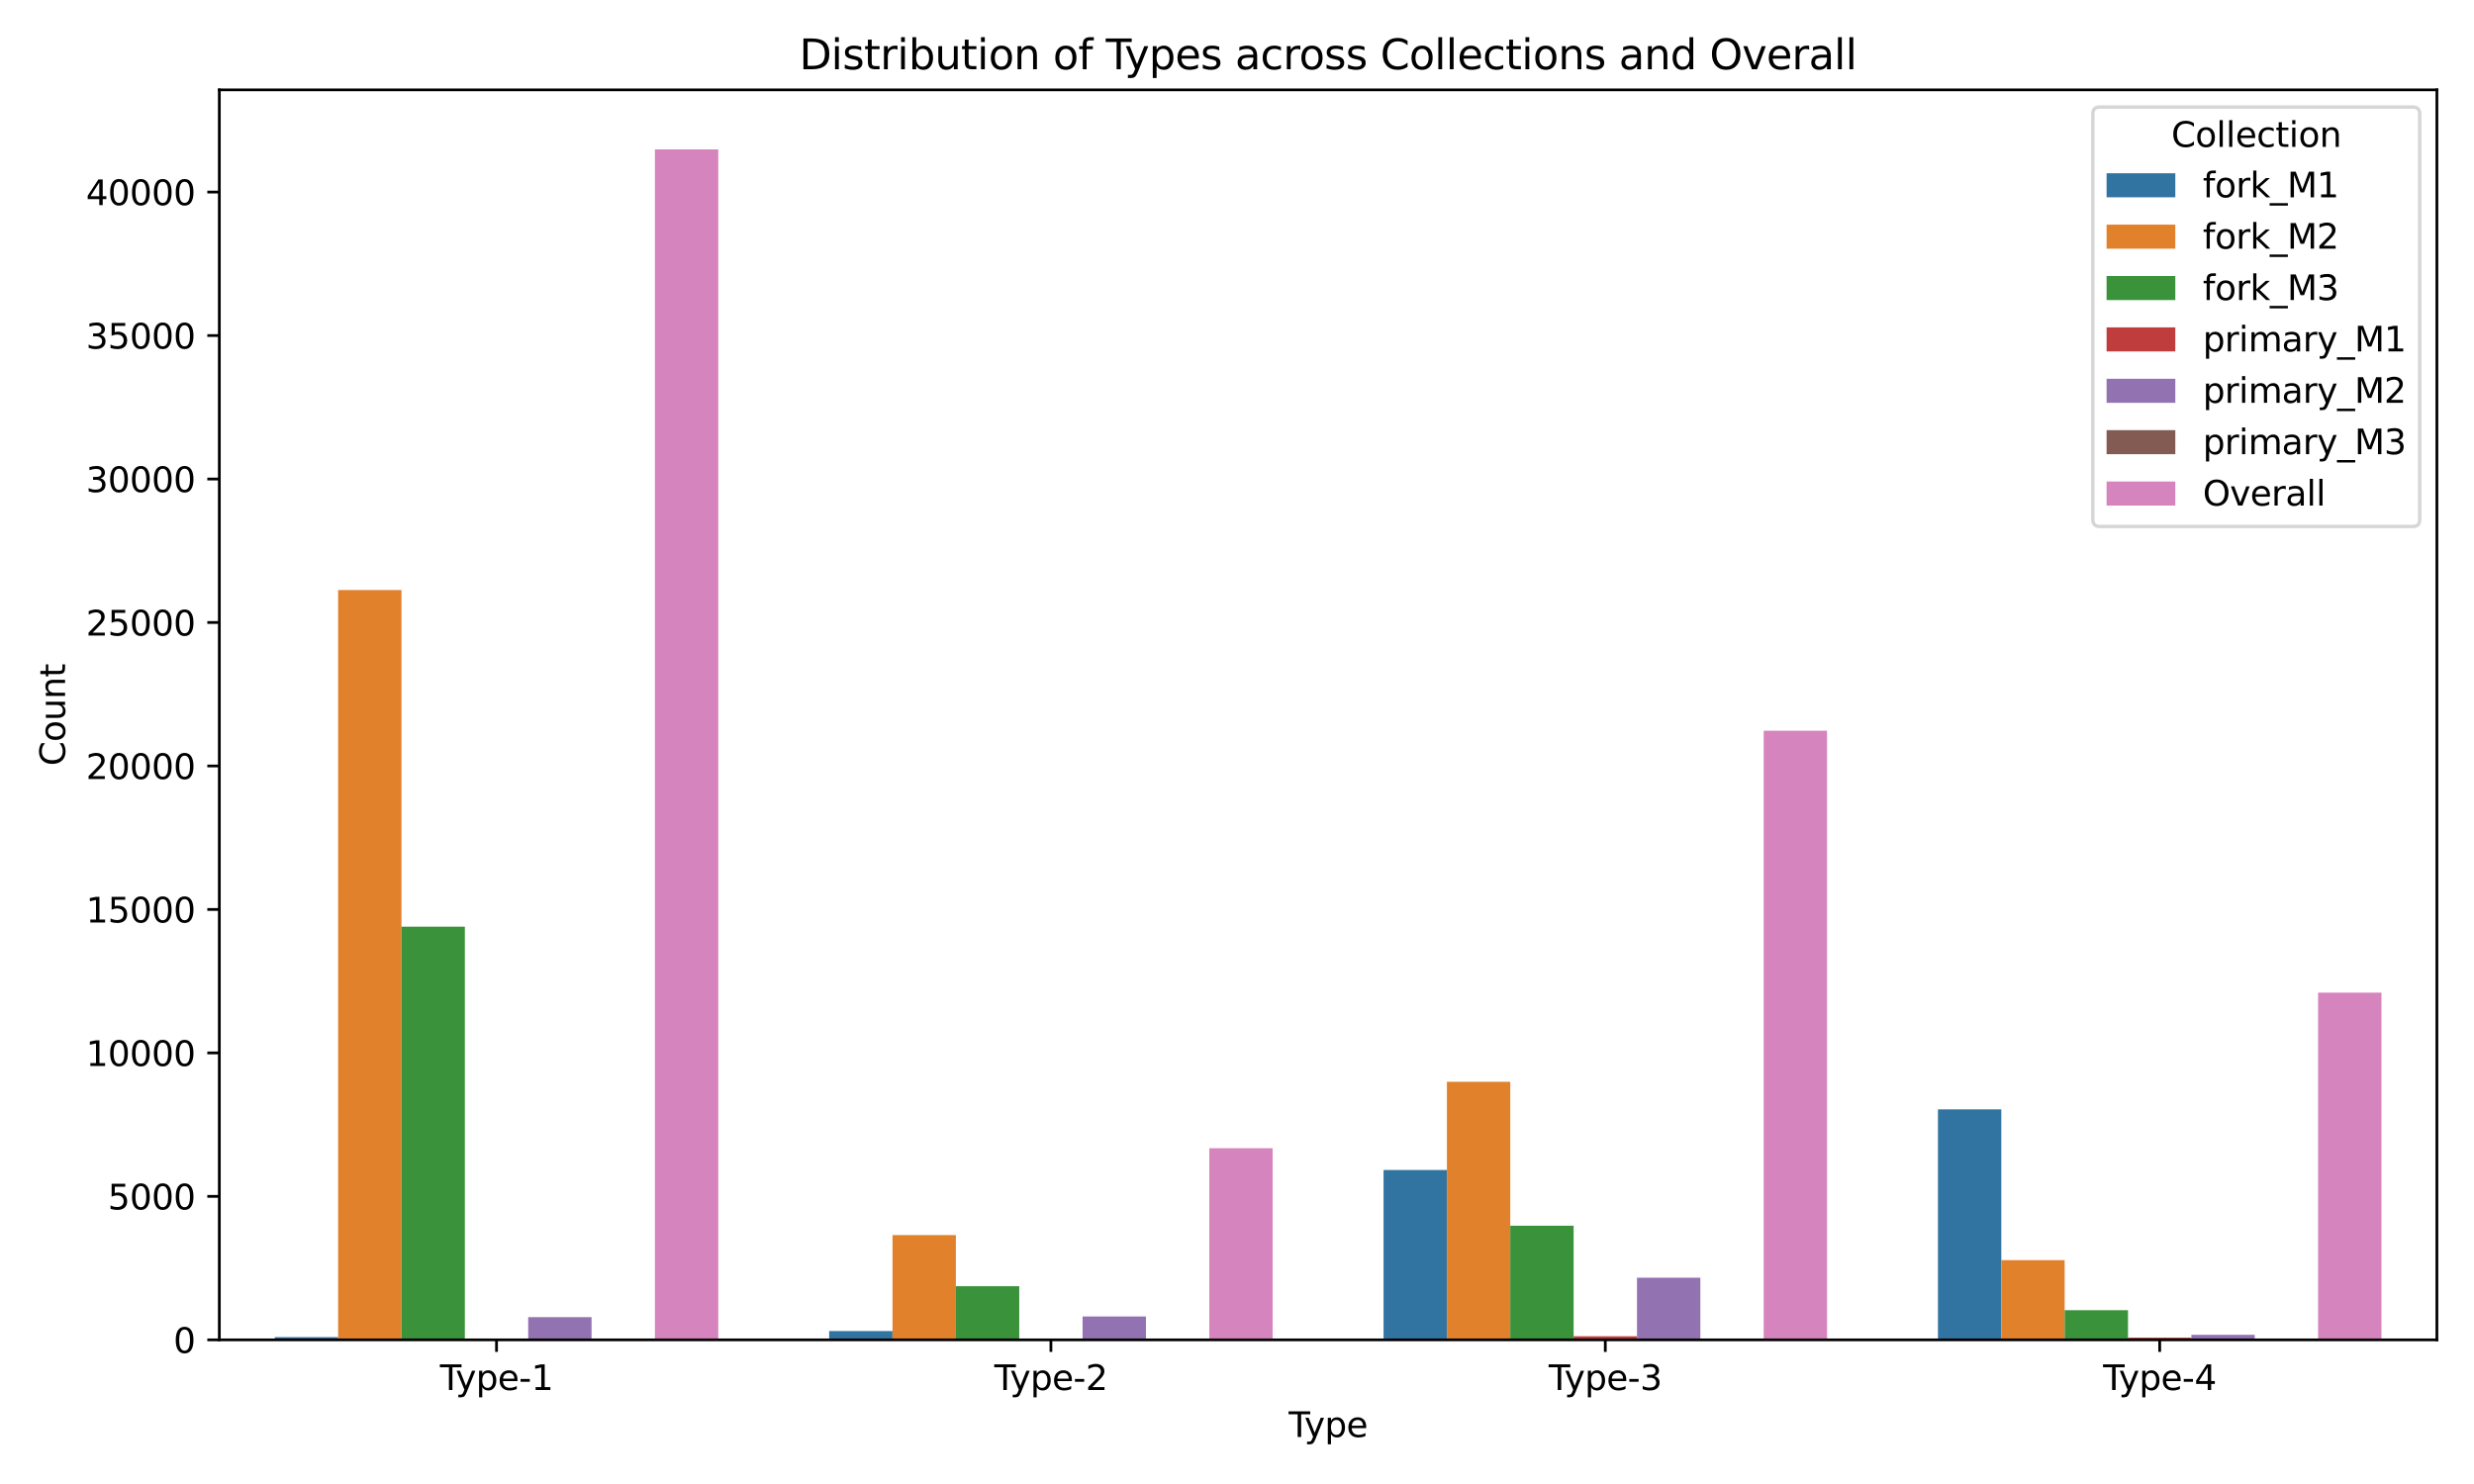 <?xml version="1.0" encoding="utf-8" standalone="no"?>
<!DOCTYPE svg PUBLIC "-//W3C//DTD SVG 1.1//EN"
  "http://www.w3.org/Graphics/SVG/1.1/DTD/svg11.dtd">
<svg xmlns:xlink="http://www.w3.org/1999/xlink" width="720pt" height="432pt" viewBox="0 0 720 432" xmlns="http://www.w3.org/2000/svg" version="1.1">
 <defs>
  <style type="text/css">*{stroke-linejoin: round; stroke-linecap: butt}</style>
 </defs>
 <g id="figure_1">
  <g id="patch_1">
   <path d="M 0 432 
L 720 432 
L 720 0 
L 0 0 
z
" style="fill: #ffffff"/>
  </g>
  <g id="axes_1">
   <g id="patch_2">
    <path d="M 63.83 390.04 
L 709.2 390.04 
L 709.2 26.16 
L 63.83 26.16 
z
" style="fill: #ffffff"/>
   </g>
   <g id="patch_3">
    <path d="M 79.964 390.04 
L 98.403 390.04 
L 98.403 389.246 
L 79.964 389.246 
z
" clip-path="url(#p29ae788086)" style="fill: #3274a1"/>
   </g>
   <g id="patch_4">
    <path d="M 241.307 390.04 
L 259.746 390.04 
L 259.746 387.467 
L 241.307 387.467 
z
" clip-path="url(#p29ae788086)" style="fill: #3274a1"/>
   </g>
   <g id="patch_5">
    <path d="M 402.649 390.04 
L 421.088 390.04 
L 421.088 340.581 
L 402.649 340.581 
z
" clip-path="url(#p29ae788086)" style="fill: #3274a1"/>
   </g>
   <g id="patch_6">
    <path d="M 563.992 390.04 
L 582.431 390.04 
L 582.431 322.94 
L 563.992 322.94 
z
" clip-path="url(#p29ae788086)" style="fill: #3274a1"/>
   </g>
   <g id="patch_7">
    <path d="M 98.403 390.04 
L 116.843 390.04 
L 116.843 171.757 
L 98.403 171.757 
z
" clip-path="url(#p29ae788086)" style="fill: #e1812c"/>
   </g>
   <g id="patch_8">
    <path d="M 259.746 390.04 
L 278.185 390.04 
L 278.185 359.535 
L 259.746 359.535 
z
" clip-path="url(#p29ae788086)" style="fill: #e1812c"/>
   </g>
   <g id="patch_9">
    <path d="M 421.088 390.04 
L 439.528 390.04 
L 439.528 314.912 
L 421.088 314.912 
z
" clip-path="url(#p29ae788086)" style="fill: #e1812c"/>
   </g>
   <g id="patch_10">
    <path d="M 582.431 390.04 
L 600.87 390.04 
L 600.87 366.844 
L 582.431 366.844 
z
" clip-path="url(#p29ae788086)" style="fill: #e1812c"/>
   </g>
   <g id="patch_11">
    <path d="M 116.843 390.04 
L 135.282 390.04 
L 135.282 269.756 
L 116.843 269.756 
z
" clip-path="url(#p29ae788086)" style="fill: #3a923a"/>
   </g>
   <g id="patch_12">
    <path d="M 278.185 390.04 
L 296.624 390.04 
L 296.624 374.428 
L 278.185 374.428 
z
" clip-path="url(#p29ae788086)" style="fill: #3a923a"/>
   </g>
   <g id="patch_13">
    <path d="M 439.528 390.04 
L 457.967 390.04 
L 457.967 356.82 
L 439.528 356.82 
z
" clip-path="url(#p29ae788086)" style="fill: #3a923a"/>
   </g>
   <g id="patch_14">
    <path d="M 600.87 390.04 
L 619.309 390.04 
L 619.309 381.403 
L 600.87 381.403 
z
" clip-path="url(#p29ae788086)" style="fill: #3a923a"/>
   </g>
   <g id="patch_15">
    <path d="M 135.282 390.04 
L 153.721 390.04 
L 153.721 389.714 
L 135.282 389.714 
z
" clip-path="url(#p29ae788086)" style="fill: #c03d3e"/>
   </g>
   <g id="patch_16">
    <path d="M 296.624 390.04 
L 315.063 390.04 
L 315.063 389.923 
L 296.624 389.923 
z
" clip-path="url(#p29ae788086)" style="fill: #c03d3e"/>
   </g>
   <g id="patch_17">
    <path d="M 457.967 390.04 
L 476.406 390.04 
L 476.406 388.988 
L 457.967 388.988 
z
" clip-path="url(#p29ae788086)" style="fill: #c03d3e"/>
   </g>
   <g id="patch_18">
    <path d="M 619.309 390.04 
L 637.748 390.04 
L 637.748 389.388 
L 619.309 389.388 
z
" clip-path="url(#p29ae788086)" style="fill: #c03d3e"/>
   </g>
   <g id="patch_19">
    <path d="M 153.721 390.04 
L 172.16 390.04 
L 172.16 383.416 
L 153.721 383.416 
z
" clip-path="url(#p29ae788086)" style="fill: #9372b2"/>
   </g>
   <g id="patch_20">
    <path d="M 315.063 390.04 
L 333.502 390.04 
L 333.502 383.241 
L 315.063 383.241 
z
" clip-path="url(#p29ae788086)" style="fill: #9372b2"/>
   </g>
   <g id="patch_21">
    <path d="M 476.406 390.04 
L 494.845 390.04 
L 494.845 371.939 
L 476.406 371.939 
z
" clip-path="url(#p29ae788086)" style="fill: #9372b2"/>
   </g>
   <g id="patch_22">
    <path d="M 637.748 390.04 
L 656.187 390.04 
L 656.187 388.578 
L 637.748 388.578 
z
" clip-path="url(#p29ae788086)" style="fill: #9372b2"/>
   </g>
   <g id="patch_23">
    <path d="M 172.16 390.04 
L 190.599 390.04 
L 190.599 389.798 
L 172.16 389.798 
z
" clip-path="url(#p29ae788086)" style="fill: #845b53"/>
   </g>
   <g id="patch_24">
    <path d="M 333.502 390.04 
L 351.942 390.04 
L 351.942 389.865 
L 333.502 389.865 
z
" clip-path="url(#p29ae788086)" style="fill: #845b53"/>
   </g>
   <g id="patch_25">
    <path d="M 494.845 390.04 
L 513.284 390.04 
L 513.284 389.681 
L 494.845 389.681 
z
" clip-path="url(#p29ae788086)" style="fill: #845b53"/>
   </g>
   <g id="patch_26">
    <path d="M 656.187 390.04 
L 674.627 390.04 
L 674.627 389.998 
L 656.187 389.998 
z
" clip-path="url(#p29ae788086)" style="fill: #845b53"/>
   </g>
   <g id="patch_27">
    <path d="M 190.599 390.04 
L 209.038 390.04 
L 209.038 43.488 
L 190.599 43.488 
z
" clip-path="url(#p29ae788086)" style="fill: #d684bd"/>
   </g>
   <g id="patch_28">
    <path d="M 351.942 390.04 
L 370.381 390.04 
L 370.381 334.258 
L 351.942 334.258 
z
" clip-path="url(#p29ae788086)" style="fill: #d684bd"/>
   </g>
   <g id="patch_29">
    <path d="M 513.284 390.04 
L 531.723 390.04 
L 531.723 212.721 
L 513.284 212.721 
z
" clip-path="url(#p29ae788086)" style="fill: #d684bd"/>
   </g>
   <g id="patch_30">
    <path d="M 674.627 390.04 
L 693.066 390.04 
L 693.066 288.951 
L 674.627 288.951 
z
" clip-path="url(#p29ae788086)" style="fill: #d684bd"/>
   </g>
   <g id="patch_31">
    <path d="M 144.501 390.04 
L 144.501 390.04 
L 144.501 390.04 
L 144.501 390.04 
z
" clip-path="url(#p29ae788086)" style="fill: #3274a1"/>
   </g>
   <g id="patch_32">
    <path d="M 144.501 390.04 
L 144.501 390.04 
L 144.501 390.04 
L 144.501 390.04 
z
" clip-path="url(#p29ae788086)" style="fill: #e1812c"/>
   </g>
   <g id="patch_33">
    <path d="M 144.501 390.04 
L 144.501 390.04 
L 144.501 390.04 
L 144.501 390.04 
z
" clip-path="url(#p29ae788086)" style="fill: #3a923a"/>
   </g>
   <g id="patch_34">
    <path d="M 144.501 390.04 
L 144.501 390.04 
L 144.501 390.04 
L 144.501 390.04 
z
" clip-path="url(#p29ae788086)" style="fill: #c03d3e"/>
   </g>
   <g id="patch_35">
    <path d="M 144.501 390.04 
L 144.501 390.04 
L 144.501 390.04 
L 144.501 390.04 
z
" clip-path="url(#p29ae788086)" style="fill: #9372b2"/>
   </g>
   <g id="patch_36">
    <path d="M 144.501 390.04 
L 144.501 390.04 
L 144.501 390.04 
L 144.501 390.04 
z
" clip-path="url(#p29ae788086)" style="fill: #845b53"/>
   </g>
   <g id="patch_37">
    <path d="M 144.501 390.04 
L 144.501 390.04 
L 144.501 390.04 
L 144.501 390.04 
z
" clip-path="url(#p29ae788086)" style="fill: #d684bd"/>
   </g>
   <g id="matplotlib.axis_1">
    <g id="xtick_1">
     <g id="line2d_1">
      <defs>
       <path id="mc66e08fcf9" d="M 0 0 
L 0 3.5 
" style="stroke: #000000; stroke-width: 0.8"/>
      </defs>
      <g>
       <use xlink:href="#mc66e08fcf9" x="144.501" y="390.04" style="stroke: #000000; stroke-width: 0.8"/>
      </g>
     </g>
     <g id="text_1">
      <!-- Type-1 -->
      <g transform="translate(128.033 404.638) scale(0.1 -0.1)">
       <defs>
        <path id="DejaVuSans-54" d="M -19 4666 
L 3928 4666 
L 3928 4134 
L 2272 4134 
L 2272 0 
L 1638 0 
L 1638 4134 
L -19 4134 
L -19 4666 
z
" transform="scale(0.016)"/>
        <path id="DejaVuSans-79" d="M 2059 -325 
Q 1816 -950 1584 -1140 
Q 1353 -1331 966 -1331 
L 506 -1331 
L 506 -850 
L 844 -850 
Q 1081 -850 1212 -737 
Q 1344 -625 1503 -206 
L 1606 56 
L 191 3500 
L 800 3500 
L 1894 763 
L 2988 3500 
L 3597 3500 
L 2059 -325 
z
" transform="scale(0.016)"/>
        <path id="DejaVuSans-70" d="M 1159 525 
L 1159 -1331 
L 581 -1331 
L 581 3500 
L 1159 3500 
L 1159 2969 
Q 1341 3281 1617 3432 
Q 1894 3584 2278 3584 
Q 2916 3584 3314 3078 
Q 3713 2572 3713 1747 
Q 3713 922 3314 415 
Q 2916 -91 2278 -91 
Q 1894 -91 1617 61 
Q 1341 213 1159 525 
z
M 3116 1747 
Q 3116 2381 2855 2742 
Q 2594 3103 2138 3103 
Q 1681 3103 1420 2742 
Q 1159 2381 1159 1747 
Q 1159 1113 1420 752 
Q 1681 391 2138 391 
Q 2594 391 2855 752 
Q 3116 1113 3116 1747 
z
" transform="scale(0.016)"/>
        <path id="DejaVuSans-65" d="M 3597 1894 
L 3597 1613 
L 953 1613 
Q 991 1019 1311 708 
Q 1631 397 2203 397 
Q 2534 397 2845 478 
Q 3156 559 3463 722 
L 3463 178 
Q 3153 47 2828 -22 
Q 2503 -91 2169 -91 
Q 1331 -91 842 396 
Q 353 884 353 1716 
Q 353 2575 817 3079 
Q 1281 3584 2069 3584 
Q 2775 3584 3186 3129 
Q 3597 2675 3597 1894 
z
M 3022 2063 
Q 3016 2534 2758 2815 
Q 2500 3097 2075 3097 
Q 1594 3097 1305 2825 
Q 1016 2553 972 2059 
L 3022 2063 
z
" transform="scale(0.016)"/>
        <path id="DejaVuSans-2d" d="M 313 2009 
L 1997 2009 
L 1997 1497 
L 313 1497 
L 313 2009 
z
" transform="scale(0.016)"/>
        <path id="DejaVuSans-31" d="M 794 531 
L 1825 531 
L 1825 4091 
L 703 3866 
L 703 4441 
L 1819 4666 
L 2450 4666 
L 2450 531 
L 3481 531 
L 3481 0 
L 794 0 
L 794 531 
z
" transform="scale(0.016)"/>
       </defs>
       <use xlink:href="#DejaVuSans-54"/>
       <use xlink:href="#DejaVuSans-79" transform="translate(45.459 0)"/>
       <use xlink:href="#DejaVuSans-70" transform="translate(104.639 0)"/>
       <use xlink:href="#DejaVuSans-65" transform="translate(168.115 0)"/>
       <use xlink:href="#DejaVuSans-2d" transform="translate(229.639 0)"/>
       <use xlink:href="#DejaVuSans-31" transform="translate(265.723 0)"/>
      </g>
     </g>
    </g>
    <g id="xtick_2">
     <g id="line2d_2">
      <g>
       <use xlink:href="#mc66e08fcf9" x="305.844" y="390.04" style="stroke: #000000; stroke-width: 0.8"/>
      </g>
     </g>
     <g id="text_2">
      <!-- Type-2 -->
      <g transform="translate(289.376 404.638) scale(0.1 -0.1)">
       <defs>
        <path id="DejaVuSans-32" d="M 1228 531 
L 3431 531 
L 3431 0 
L 469 0 
L 469 531 
Q 828 903 1448 1529 
Q 2069 2156 2228 2338 
Q 2531 2678 2651 2914 
Q 2772 3150 2772 3378 
Q 2772 3750 2511 3984 
Q 2250 4219 1831 4219 
Q 1534 4219 1204 4116 
Q 875 4013 500 3803 
L 500 4441 
Q 881 4594 1212 4672 
Q 1544 4750 1819 4750 
Q 2544 4750 2975 4387 
Q 3406 4025 3406 3419 
Q 3406 3131 3298 2873 
Q 3191 2616 2906 2266 
Q 2828 2175 2409 1742 
Q 1991 1309 1228 531 
z
" transform="scale(0.016)"/>
       </defs>
       <use xlink:href="#DejaVuSans-54"/>
       <use xlink:href="#DejaVuSans-79" transform="translate(45.459 0)"/>
       <use xlink:href="#DejaVuSans-70" transform="translate(104.639 0)"/>
       <use xlink:href="#DejaVuSans-65" transform="translate(168.115 0)"/>
       <use xlink:href="#DejaVuSans-2d" transform="translate(229.639 0)"/>
       <use xlink:href="#DejaVuSans-32" transform="translate(265.723 0)"/>
      </g>
     </g>
    </g>
    <g id="xtick_3">
     <g id="line2d_3">
      <g>
       <use xlink:href="#mc66e08fcf9" x="467.186" y="390.04" style="stroke: #000000; stroke-width: 0.8"/>
      </g>
     </g>
     <g id="text_3">
      <!-- Type-3 -->
      <g transform="translate(450.718 404.638) scale(0.1 -0.1)">
       <defs>
        <path id="DejaVuSans-33" d="M 2597 2516 
Q 3050 2419 3304 2112 
Q 3559 1806 3559 1356 
Q 3559 666 3084 287 
Q 2609 -91 1734 -91 
Q 1441 -91 1130 -33 
Q 819 25 488 141 
L 488 750 
Q 750 597 1062 519 
Q 1375 441 1716 441 
Q 2309 441 2620 675 
Q 2931 909 2931 1356 
Q 2931 1769 2642 2001 
Q 2353 2234 1838 2234 
L 1294 2234 
L 1294 2753 
L 1863 2753 
Q 2328 2753 2575 2939 
Q 2822 3125 2822 3475 
Q 2822 3834 2567 4026 
Q 2313 4219 1838 4219 
Q 1578 4219 1281 4162 
Q 984 4106 628 3988 
L 628 4550 
Q 988 4650 1302 4700 
Q 1616 4750 1894 4750 
Q 2613 4750 3031 4423 
Q 3450 4097 3450 3541 
Q 3450 3153 3228 2886 
Q 3006 2619 2597 2516 
z
" transform="scale(0.016)"/>
       </defs>
       <use xlink:href="#DejaVuSans-54"/>
       <use xlink:href="#DejaVuSans-79" transform="translate(45.459 0)"/>
       <use xlink:href="#DejaVuSans-70" transform="translate(104.639 0)"/>
       <use xlink:href="#DejaVuSans-65" transform="translate(168.115 0)"/>
       <use xlink:href="#DejaVuSans-2d" transform="translate(229.639 0)"/>
       <use xlink:href="#DejaVuSans-33" transform="translate(265.723 0)"/>
      </g>
     </g>
    </g>
    <g id="xtick_4">
     <g id="line2d_4">
      <g>
       <use xlink:href="#mc66e08fcf9" x="628.529" y="390.04" style="stroke: #000000; stroke-width: 0.8"/>
      </g>
     </g>
     <g id="text_4">
      <!-- Type-4 -->
      <g transform="translate(612.061 404.638) scale(0.1 -0.1)">
       <defs>
        <path id="DejaVuSans-34" d="M 2419 4116 
L 825 1625 
L 2419 1625 
L 2419 4116 
z
M 2253 4666 
L 3047 4666 
L 3047 1625 
L 3713 1625 
L 3713 1100 
L 3047 1100 
L 3047 0 
L 2419 0 
L 2419 1100 
L 313 1100 
L 313 1709 
L 2253 4666 
z
" transform="scale(0.016)"/>
       </defs>
       <use xlink:href="#DejaVuSans-54"/>
       <use xlink:href="#DejaVuSans-79" transform="translate(45.459 0)"/>
       <use xlink:href="#DejaVuSans-70" transform="translate(104.639 0)"/>
       <use xlink:href="#DejaVuSans-65" transform="translate(168.115 0)"/>
       <use xlink:href="#DejaVuSans-2d" transform="translate(229.639 0)"/>
       <use xlink:href="#DejaVuSans-34" transform="translate(265.723 0)"/>
      </g>
     </g>
    </g>
    <g id="text_5">
     <!-- Type -->
     <g transform="translate(375.032 418.317) scale(0.1 -0.1)">
      <use xlink:href="#DejaVuSans-54"/>
      <use xlink:href="#DejaVuSans-79" transform="translate(45.459 0)"/>
      <use xlink:href="#DejaVuSans-70" transform="translate(104.639 0)"/>
      <use xlink:href="#DejaVuSans-65" transform="translate(168.115 0)"/>
     </g>
    </g>
   </g>
   <g id="matplotlib.axis_2">
    <g id="ytick_1">
     <g id="line2d_5">
      <defs>
       <path id="m8f76d33300" d="M 0 0 
L -3.5 0 
" style="stroke: #000000; stroke-width: 0.8"/>
      </defs>
      <g>
       <use xlink:href="#m8f76d33300" x="63.83" y="390.04" style="stroke: #000000; stroke-width: 0.8"/>
      </g>
     </g>
     <g id="text_6">
      <!-- 0 -->
      <g transform="translate(50.468 393.839) scale(0.1 -0.1)">
       <defs>
        <path id="DejaVuSans-30" d="M 2034 4250 
Q 1547 4250 1301 3770 
Q 1056 3291 1056 2328 
Q 1056 1369 1301 889 
Q 1547 409 2034 409 
Q 2525 409 2770 889 
Q 3016 1369 3016 2328 
Q 3016 3291 2770 3770 
Q 2525 4250 2034 4250 
z
M 2034 4750 
Q 2819 4750 3233 4129 
Q 3647 3509 3647 2328 
Q 3647 1150 3233 529 
Q 2819 -91 2034 -91 
Q 1250 -91 836 529 
Q 422 1150 422 2328 
Q 422 3509 836 4129 
Q 1250 4750 2034 4750 
z
" transform="scale(0.016)"/>
       </defs>
       <use xlink:href="#DejaVuSans-30"/>
      </g>
     </g>
    </g>
    <g id="ytick_2">
     <g id="line2d_6">
      <g>
       <use xlink:href="#m8f76d33300" x="63.83" y="348.275" style="stroke: #000000; stroke-width: 0.8"/>
      </g>
     </g>
     <g id="text_7">
      <!-- 5000 -->
      <g transform="translate(31.38 352.074) scale(0.1 -0.1)">
       <defs>
        <path id="DejaVuSans-35" d="M 691 4666 
L 3169 4666 
L 3169 4134 
L 1269 4134 
L 1269 2991 
Q 1406 3038 1543 3061 
Q 1681 3084 1819 3084 
Q 2600 3084 3056 2656 
Q 3513 2228 3513 1497 
Q 3513 744 3044 326 
Q 2575 -91 1722 -91 
Q 1428 -91 1123 -41 
Q 819 9 494 109 
L 494 744 
Q 775 591 1075 516 
Q 1375 441 1709 441 
Q 2250 441 2565 725 
Q 2881 1009 2881 1497 
Q 2881 1984 2565 2268 
Q 2250 2553 1709 2553 
Q 1456 2553 1204 2497 
Q 953 2441 691 2322 
L 691 4666 
z
" transform="scale(0.016)"/>
       </defs>
       <use xlink:href="#DejaVuSans-35"/>
       <use xlink:href="#DejaVuSans-30" transform="translate(63.623 0)"/>
       <use xlink:href="#DejaVuSans-30" transform="translate(127.246 0)"/>
       <use xlink:href="#DejaVuSans-30" transform="translate(190.869 0)"/>
      </g>
     </g>
    </g>
    <g id="ytick_3">
     <g id="line2d_7">
      <g>
       <use xlink:href="#m8f76d33300" x="63.83" y="306.509" style="stroke: #000000; stroke-width: 0.8"/>
      </g>
     </g>
     <g id="text_8">
      <!-- 10000 -->
      <g transform="translate(25.017 310.308) scale(0.1 -0.1)">
       <use xlink:href="#DejaVuSans-31"/>
       <use xlink:href="#DejaVuSans-30" transform="translate(63.623 0)"/>
       <use xlink:href="#DejaVuSans-30" transform="translate(127.246 0)"/>
       <use xlink:href="#DejaVuSans-30" transform="translate(190.869 0)"/>
       <use xlink:href="#DejaVuSans-30" transform="translate(254.492 0)"/>
      </g>
     </g>
    </g>
    <g id="ytick_4">
     <g id="line2d_8">
      <g>
       <use xlink:href="#m8f76d33300" x="63.83" y="264.744" style="stroke: #000000; stroke-width: 0.8"/>
      </g>
     </g>
     <g id="text_9">
      <!-- 15000 -->
      <g transform="translate(25.017 268.543) scale(0.1 -0.1)">
       <use xlink:href="#DejaVuSans-31"/>
       <use xlink:href="#DejaVuSans-35" transform="translate(63.623 0)"/>
       <use xlink:href="#DejaVuSans-30" transform="translate(127.246 0)"/>
       <use xlink:href="#DejaVuSans-30" transform="translate(190.869 0)"/>
       <use xlink:href="#DejaVuSans-30" transform="translate(254.492 0)"/>
      </g>
     </g>
    </g>
    <g id="ytick_5">
     <g id="line2d_9">
      <g>
       <use xlink:href="#m8f76d33300" x="63.83" y="222.978" style="stroke: #000000; stroke-width: 0.8"/>
      </g>
     </g>
     <g id="text_10">
      <!-- 20000 -->
      <g transform="translate(25.017 226.778) scale(0.1 -0.1)">
       <use xlink:href="#DejaVuSans-32"/>
       <use xlink:href="#DejaVuSans-30" transform="translate(63.623 0)"/>
       <use xlink:href="#DejaVuSans-30" transform="translate(127.246 0)"/>
       <use xlink:href="#DejaVuSans-30" transform="translate(190.869 0)"/>
       <use xlink:href="#DejaVuSans-30" transform="translate(254.492 0)"/>
      </g>
     </g>
    </g>
    <g id="ytick_6">
     <g id="line2d_10">
      <g>
       <use xlink:href="#m8f76d33300" x="63.83" y="181.213" style="stroke: #000000; stroke-width: 0.8"/>
      </g>
     </g>
     <g id="text_11">
      <!-- 25000 -->
      <g transform="translate(25.017 185.012) scale(0.1 -0.1)">
       <use xlink:href="#DejaVuSans-32"/>
       <use xlink:href="#DejaVuSans-35" transform="translate(63.623 0)"/>
       <use xlink:href="#DejaVuSans-30" transform="translate(127.246 0)"/>
       <use xlink:href="#DejaVuSans-30" transform="translate(190.869 0)"/>
       <use xlink:href="#DejaVuSans-30" transform="translate(254.492 0)"/>
      </g>
     </g>
    </g>
    <g id="ytick_7">
     <g id="line2d_11">
      <g>
       <use xlink:href="#m8f76d33300" x="63.83" y="139.448" style="stroke: #000000; stroke-width: 0.8"/>
      </g>
     </g>
     <g id="text_12">
      <!-- 30000 -->
      <g transform="translate(25.017 143.247) scale(0.1 -0.1)">
       <use xlink:href="#DejaVuSans-33"/>
       <use xlink:href="#DejaVuSans-30" transform="translate(63.623 0)"/>
       <use xlink:href="#DejaVuSans-30" transform="translate(127.246 0)"/>
       <use xlink:href="#DejaVuSans-30" transform="translate(190.869 0)"/>
       <use xlink:href="#DejaVuSans-30" transform="translate(254.492 0)"/>
      </g>
     </g>
    </g>
    <g id="ytick_8">
     <g id="line2d_12">
      <g>
       <use xlink:href="#m8f76d33300" x="63.83" y="97.682" style="stroke: #000000; stroke-width: 0.8"/>
      </g>
     </g>
     <g id="text_13">
      <!-- 35000 -->
      <g transform="translate(25.017 101.482) scale(0.1 -0.1)">
       <use xlink:href="#DejaVuSans-33"/>
       <use xlink:href="#DejaVuSans-35" transform="translate(63.623 0)"/>
       <use xlink:href="#DejaVuSans-30" transform="translate(127.246 0)"/>
       <use xlink:href="#DejaVuSans-30" transform="translate(190.869 0)"/>
       <use xlink:href="#DejaVuSans-30" transform="translate(254.492 0)"/>
      </g>
     </g>
    </g>
    <g id="ytick_9">
     <g id="line2d_13">
      <g>
       <use xlink:href="#m8f76d33300" x="63.83" y="55.917" style="stroke: #000000; stroke-width: 0.8"/>
      </g>
     </g>
     <g id="text_14">
      <!-- 40000 -->
      <g transform="translate(25.017 59.716) scale(0.1 -0.1)">
       <use xlink:href="#DejaVuSans-34"/>
       <use xlink:href="#DejaVuSans-30" transform="translate(63.623 0)"/>
       <use xlink:href="#DejaVuSans-30" transform="translate(127.246 0)"/>
       <use xlink:href="#DejaVuSans-30" transform="translate(190.869 0)"/>
       <use xlink:href="#DejaVuSans-30" transform="translate(254.492 0)"/>
      </g>
     </g>
    </g>
    <g id="text_15">
     <!-- Count -->
     <g transform="translate(18.938 222.948) rotate(-90) scale(0.1 -0.1)">
      <defs>
       <path id="DejaVuSans-43" d="M 4122 4306 
L 4122 3641 
Q 3803 3938 3442 4084 
Q 3081 4231 2675 4231 
Q 1875 4231 1450 3742 
Q 1025 3253 1025 2328 
Q 1025 1406 1450 917 
Q 1875 428 2675 428 
Q 3081 428 3442 575 
Q 3803 722 4122 1019 
L 4122 359 
Q 3791 134 3420 21 
Q 3050 -91 2638 -91 
Q 1578 -91 968 557 
Q 359 1206 359 2328 
Q 359 3453 968 4101 
Q 1578 4750 2638 4750 
Q 3056 4750 3426 4639 
Q 3797 4528 4122 4306 
z
" transform="scale(0.016)"/>
       <path id="DejaVuSans-6f" d="M 1959 3097 
Q 1497 3097 1228 2736 
Q 959 2375 959 1747 
Q 959 1119 1226 758 
Q 1494 397 1959 397 
Q 2419 397 2687 759 
Q 2956 1122 2956 1747 
Q 2956 2369 2687 2733 
Q 2419 3097 1959 3097 
z
M 1959 3584 
Q 2709 3584 3137 3096 
Q 3566 2609 3566 1747 
Q 3566 888 3137 398 
Q 2709 -91 1959 -91 
Q 1206 -91 779 398 
Q 353 888 353 1747 
Q 353 2609 779 3096 
Q 1206 3584 1959 3584 
z
" transform="scale(0.016)"/>
       <path id="DejaVuSans-75" d="M 544 1381 
L 544 3500 
L 1119 3500 
L 1119 1403 
Q 1119 906 1312 657 
Q 1506 409 1894 409 
Q 2359 409 2629 706 
Q 2900 1003 2900 1516 
L 2900 3500 
L 3475 3500 
L 3475 0 
L 2900 0 
L 2900 538 
Q 2691 219 2414 64 
Q 2138 -91 1772 -91 
Q 1169 -91 856 284 
Q 544 659 544 1381 
z
M 1991 3584 
L 1991 3584 
z
" transform="scale(0.016)"/>
       <path id="DejaVuSans-6e" d="M 3513 2113 
L 3513 0 
L 2938 0 
L 2938 2094 
Q 2938 2591 2744 2837 
Q 2550 3084 2163 3084 
Q 1697 3084 1428 2787 
Q 1159 2491 1159 1978 
L 1159 0 
L 581 0 
L 581 3500 
L 1159 3500 
L 1159 2956 
Q 1366 3272 1645 3428 
Q 1925 3584 2291 3584 
Q 2894 3584 3203 3211 
Q 3513 2838 3513 2113 
z
" transform="scale(0.016)"/>
       <path id="DejaVuSans-74" d="M 1172 4494 
L 1172 3500 
L 2356 3500 
L 2356 3053 
L 1172 3053 
L 1172 1153 
Q 1172 725 1289 603 
Q 1406 481 1766 481 
L 2356 481 
L 2356 0 
L 1766 0 
Q 1100 0 847 248 
Q 594 497 594 1153 
L 594 3053 
L 172 3053 
L 172 3500 
L 594 3500 
L 594 4494 
L 1172 4494 
z
" transform="scale(0.016)"/>
      </defs>
      <use xlink:href="#DejaVuSans-43"/>
      <use xlink:href="#DejaVuSans-6f" transform="translate(69.824 0)"/>
      <use xlink:href="#DejaVuSans-75" transform="translate(131.006 0)"/>
      <use xlink:href="#DejaVuSans-6e" transform="translate(194.385 0)"/>
      <use xlink:href="#DejaVuSans-74" transform="translate(257.764 0)"/>
     </g>
    </g>
   </g>
   <g id="line2d_14">
    <path clip-path="url(#p29ae788086)" style="fill: none; stroke: #424242; stroke-width: 2.25; stroke-linecap: square"/>
   </g>
   <g id="line2d_15">
    <path clip-path="url(#p29ae788086)" style="fill: none; stroke: #424242; stroke-width: 2.25; stroke-linecap: square"/>
   </g>
   <g id="line2d_16">
    <path clip-path="url(#p29ae788086)" style="fill: none; stroke: #424242; stroke-width: 2.25; stroke-linecap: square"/>
   </g>
   <g id="line2d_17">
    <path clip-path="url(#p29ae788086)" style="fill: none; stroke: #424242; stroke-width: 2.25; stroke-linecap: square"/>
   </g>
   <g id="line2d_18">
    <path clip-path="url(#p29ae788086)" style="fill: none; stroke: #424242; stroke-width: 2.25; stroke-linecap: square"/>
   </g>
   <g id="line2d_19">
    <path clip-path="url(#p29ae788086)" style="fill: none; stroke: #424242; stroke-width: 2.25; stroke-linecap: square"/>
   </g>
   <g id="line2d_20">
    <path clip-path="url(#p29ae788086)" style="fill: none; stroke: #424242; stroke-width: 2.25; stroke-linecap: square"/>
   </g>
   <g id="line2d_21">
    <path clip-path="url(#p29ae788086)" style="fill: none; stroke: #424242; stroke-width: 2.25; stroke-linecap: square"/>
   </g>
   <g id="line2d_22">
    <path clip-path="url(#p29ae788086)" style="fill: none; stroke: #424242; stroke-width: 2.25; stroke-linecap: square"/>
   </g>
   <g id="line2d_23">
    <path clip-path="url(#p29ae788086)" style="fill: none; stroke: #424242; stroke-width: 2.25; stroke-linecap: square"/>
   </g>
   <g id="line2d_24">
    <path clip-path="url(#p29ae788086)" style="fill: none; stroke: #424242; stroke-width: 2.25; stroke-linecap: square"/>
   </g>
   <g id="line2d_25">
    <path clip-path="url(#p29ae788086)" style="fill: none; stroke: #424242; stroke-width: 2.25; stroke-linecap: square"/>
   </g>
   <g id="line2d_26">
    <path clip-path="url(#p29ae788086)" style="fill: none; stroke: #424242; stroke-width: 2.25; stroke-linecap: square"/>
   </g>
   <g id="line2d_27">
    <path clip-path="url(#p29ae788086)" style="fill: none; stroke: #424242; stroke-width: 2.25; stroke-linecap: square"/>
   </g>
   <g id="line2d_28">
    <path clip-path="url(#p29ae788086)" style="fill: none; stroke: #424242; stroke-width: 2.25; stroke-linecap: square"/>
   </g>
   <g id="line2d_29">
    <path clip-path="url(#p29ae788086)" style="fill: none; stroke: #424242; stroke-width: 2.25; stroke-linecap: square"/>
   </g>
   <g id="line2d_30">
    <path clip-path="url(#p29ae788086)" style="fill: none; stroke: #424242; stroke-width: 2.25; stroke-linecap: square"/>
   </g>
   <g id="line2d_31">
    <path clip-path="url(#p29ae788086)" style="fill: none; stroke: #424242; stroke-width: 2.25; stroke-linecap: square"/>
   </g>
   <g id="line2d_32">
    <path clip-path="url(#p29ae788086)" style="fill: none; stroke: #424242; stroke-width: 2.25; stroke-linecap: square"/>
   </g>
   <g id="line2d_33">
    <path clip-path="url(#p29ae788086)" style="fill: none; stroke: #424242; stroke-width: 2.25; stroke-linecap: square"/>
   </g>
   <g id="line2d_34">
    <path clip-path="url(#p29ae788086)" style="fill: none; stroke: #424242; stroke-width: 2.25; stroke-linecap: square"/>
   </g>
   <g id="line2d_35">
    <path clip-path="url(#p29ae788086)" style="fill: none; stroke: #424242; stroke-width: 2.25; stroke-linecap: square"/>
   </g>
   <g id="line2d_36">
    <path clip-path="url(#p29ae788086)" style="fill: none; stroke: #424242; stroke-width: 2.25; stroke-linecap: square"/>
   </g>
   <g id="line2d_37">
    <path clip-path="url(#p29ae788086)" style="fill: none; stroke: #424242; stroke-width: 2.25; stroke-linecap: square"/>
   </g>
   <g id="line2d_38">
    <path clip-path="url(#p29ae788086)" style="fill: none; stroke: #424242; stroke-width: 2.25; stroke-linecap: square"/>
   </g>
   <g id="line2d_39">
    <path clip-path="url(#p29ae788086)" style="fill: none; stroke: #424242; stroke-width: 2.25; stroke-linecap: square"/>
   </g>
   <g id="line2d_40">
    <path clip-path="url(#p29ae788086)" style="fill: none; stroke: #424242; stroke-width: 2.25; stroke-linecap: square"/>
   </g>
   <g id="line2d_41">
    <path clip-path="url(#p29ae788086)" style="fill: none; stroke: #424242; stroke-width: 2.25; stroke-linecap: square"/>
   </g>
   <g id="patch_38">
    <path d="M 63.83 390.04 
L 63.83 26.16 
" style="fill: none; stroke: #000000; stroke-width: 0.8; stroke-linejoin: miter; stroke-linecap: square"/>
   </g>
   <g id="patch_39">
    <path d="M 709.2 390.04 
L 709.2 26.16 
" style="fill: none; stroke: #000000; stroke-width: 0.8; stroke-linejoin: miter; stroke-linecap: square"/>
   </g>
   <g id="patch_40">
    <path d="M 63.83 390.04 
L 709.2 390.04 
" style="fill: none; stroke: #000000; stroke-width: 0.8; stroke-linejoin: miter; stroke-linecap: square"/>
   </g>
   <g id="patch_41">
    <path d="M 63.83 26.16 
L 709.2 26.16 
" style="fill: none; stroke: #000000; stroke-width: 0.8; stroke-linejoin: miter; stroke-linecap: square"/>
   </g>
   <g id="text_16">
    <!-- Distribution of Types across Collections and Overall -->
    <g transform="translate(232.617 20.16) scale(0.12 -0.12)">
     <defs>
      <path id="DejaVuSans-44" d="M 1259 4147 
L 1259 519 
L 2022 519 
Q 2988 519 3436 956 
Q 3884 1394 3884 2338 
Q 3884 3275 3436 3711 
Q 2988 4147 2022 4147 
L 1259 4147 
z
M 628 4666 
L 1925 4666 
Q 3281 4666 3915 4102 
Q 4550 3538 4550 2338 
Q 4550 1131 3912 565 
Q 3275 0 1925 0 
L 628 0 
L 628 4666 
z
" transform="scale(0.016)"/>
      <path id="DejaVuSans-69" d="M 603 3500 
L 1178 3500 
L 1178 0 
L 603 0 
L 603 3500 
z
M 603 4863 
L 1178 4863 
L 1178 4134 
L 603 4134 
L 603 4863 
z
" transform="scale(0.016)"/>
      <path id="DejaVuSans-73" d="M 2834 3397 
L 2834 2853 
Q 2591 2978 2328 3040 
Q 2066 3103 1784 3103 
Q 1356 3103 1142 2972 
Q 928 2841 928 2578 
Q 928 2378 1081 2264 
Q 1234 2150 1697 2047 
L 1894 2003 
Q 2506 1872 2764 1633 
Q 3022 1394 3022 966 
Q 3022 478 2636 193 
Q 2250 -91 1575 -91 
Q 1294 -91 989 -36 
Q 684 19 347 128 
L 347 722 
Q 666 556 975 473 
Q 1284 391 1588 391 
Q 1994 391 2212 530 
Q 2431 669 2431 922 
Q 2431 1156 2273 1281 
Q 2116 1406 1581 1522 
L 1381 1569 
Q 847 1681 609 1914 
Q 372 2147 372 2553 
Q 372 3047 722 3315 
Q 1072 3584 1716 3584 
Q 2034 3584 2315 3537 
Q 2597 3491 2834 3397 
z
" transform="scale(0.016)"/>
      <path id="DejaVuSans-72" d="M 2631 2963 
Q 2534 3019 2420 3045 
Q 2306 3072 2169 3072 
Q 1681 3072 1420 2755 
Q 1159 2438 1159 1844 
L 1159 0 
L 581 0 
L 581 3500 
L 1159 3500 
L 1159 2956 
Q 1341 3275 1631 3429 
Q 1922 3584 2338 3584 
Q 2397 3584 2469 3576 
Q 2541 3569 2628 3553 
L 2631 2963 
z
" transform="scale(0.016)"/>
      <path id="DejaVuSans-62" d="M 3116 1747 
Q 3116 2381 2855 2742 
Q 2594 3103 2138 3103 
Q 1681 3103 1420 2742 
Q 1159 2381 1159 1747 
Q 1159 1113 1420 752 
Q 1681 391 2138 391 
Q 2594 391 2855 752 
Q 3116 1113 3116 1747 
z
M 1159 2969 
Q 1341 3281 1617 3432 
Q 1894 3584 2278 3584 
Q 2916 3584 3314 3078 
Q 3713 2572 3713 1747 
Q 3713 922 3314 415 
Q 2916 -91 2278 -91 
Q 1894 -91 1617 61 
Q 1341 213 1159 525 
L 1159 0 
L 581 0 
L 581 4863 
L 1159 4863 
L 1159 2969 
z
" transform="scale(0.016)"/>
      <path id="DejaVuSans-20" transform="scale(0.016)"/>
      <path id="DejaVuSans-66" d="M 2375 4863 
L 2375 4384 
L 1825 4384 
Q 1516 4384 1395 4259 
Q 1275 4134 1275 3809 
L 1275 3500 
L 2222 3500 
L 2222 3053 
L 1275 3053 
L 1275 0 
L 697 0 
L 697 3053 
L 147 3053 
L 147 3500 
L 697 3500 
L 697 3744 
Q 697 4328 969 4595 
Q 1241 4863 1831 4863 
L 2375 4863 
z
" transform="scale(0.016)"/>
      <path id="DejaVuSans-61" d="M 2194 1759 
Q 1497 1759 1228 1600 
Q 959 1441 959 1056 
Q 959 750 1161 570 
Q 1363 391 1709 391 
Q 2188 391 2477 730 
Q 2766 1069 2766 1631 
L 2766 1759 
L 2194 1759 
z
M 3341 1997 
L 3341 0 
L 2766 0 
L 2766 531 
Q 2569 213 2275 61 
Q 1981 -91 1556 -91 
Q 1019 -91 701 211 
Q 384 513 384 1019 
Q 384 1609 779 1909 
Q 1175 2209 1959 2209 
L 2766 2209 
L 2766 2266 
Q 2766 2663 2505 2880 
Q 2244 3097 1772 3097 
Q 1472 3097 1187 3025 
Q 903 2953 641 2809 
L 641 3341 
Q 956 3463 1253 3523 
Q 1550 3584 1831 3584 
Q 2591 3584 2966 3190 
Q 3341 2797 3341 1997 
z
" transform="scale(0.016)"/>
      <path id="DejaVuSans-63" d="M 3122 3366 
L 3122 2828 
Q 2878 2963 2633 3030 
Q 2388 3097 2138 3097 
Q 1578 3097 1268 2742 
Q 959 2388 959 1747 
Q 959 1106 1268 751 
Q 1578 397 2138 397 
Q 2388 397 2633 464 
Q 2878 531 3122 666 
L 3122 134 
Q 2881 22 2623 -34 
Q 2366 -91 2075 -91 
Q 1284 -91 818 406 
Q 353 903 353 1747 
Q 353 2603 823 3093 
Q 1294 3584 2113 3584 
Q 2378 3584 2631 3529 
Q 2884 3475 3122 3366 
z
" transform="scale(0.016)"/>
      <path id="DejaVuSans-6c" d="M 603 4863 
L 1178 4863 
L 1178 0 
L 603 0 
L 603 4863 
z
" transform="scale(0.016)"/>
      <path id="DejaVuSans-64" d="M 2906 2969 
L 2906 4863 
L 3481 4863 
L 3481 0 
L 2906 0 
L 2906 525 
Q 2725 213 2448 61 
Q 2172 -91 1784 -91 
Q 1150 -91 751 415 
Q 353 922 353 1747 
Q 353 2572 751 3078 
Q 1150 3584 1784 3584 
Q 2172 3584 2448 3432 
Q 2725 3281 2906 2969 
z
M 947 1747 
Q 947 1113 1208 752 
Q 1469 391 1925 391 
Q 2381 391 2643 752 
Q 2906 1113 2906 1747 
Q 2906 2381 2643 2742 
Q 2381 3103 1925 3103 
Q 1469 3103 1208 2742 
Q 947 2381 947 1747 
z
" transform="scale(0.016)"/>
      <path id="DejaVuSans-4f" d="M 2522 4238 
Q 1834 4238 1429 3725 
Q 1025 3213 1025 2328 
Q 1025 1447 1429 934 
Q 1834 422 2522 422 
Q 3209 422 3611 934 
Q 4013 1447 4013 2328 
Q 4013 3213 3611 3725 
Q 3209 4238 2522 4238 
z
M 2522 4750 
Q 3503 4750 4090 4092 
Q 4678 3434 4678 2328 
Q 4678 1225 4090 567 
Q 3503 -91 2522 -91 
Q 1538 -91 948 565 
Q 359 1222 359 2328 
Q 359 3434 948 4092 
Q 1538 4750 2522 4750 
z
" transform="scale(0.016)"/>
      <path id="DejaVuSans-76" d="M 191 3500 
L 800 3500 
L 1894 563 
L 2988 3500 
L 3597 3500 
L 2284 0 
L 1503 0 
L 191 3500 
z
" transform="scale(0.016)"/>
     </defs>
     <use xlink:href="#DejaVuSans-44"/>
     <use xlink:href="#DejaVuSans-69" transform="translate(77.002 0)"/>
     <use xlink:href="#DejaVuSans-73" transform="translate(104.785 0)"/>
     <use xlink:href="#DejaVuSans-74" transform="translate(156.885 0)"/>
     <use xlink:href="#DejaVuSans-72" transform="translate(196.094 0)"/>
     <use xlink:href="#DejaVuSans-69" transform="translate(237.207 0)"/>
     <use xlink:href="#DejaVuSans-62" transform="translate(264.99 0)"/>
     <use xlink:href="#DejaVuSans-75" transform="translate(328.467 0)"/>
     <use xlink:href="#DejaVuSans-74" transform="translate(391.846 0)"/>
     <use xlink:href="#DejaVuSans-69" transform="translate(431.055 0)"/>
     <use xlink:href="#DejaVuSans-6f" transform="translate(458.838 0)"/>
     <use xlink:href="#DejaVuSans-6e" transform="translate(520.02 0)"/>
     <use xlink:href="#DejaVuSans-20" transform="translate(583.398 0)"/>
     <use xlink:href="#DejaVuSans-6f" transform="translate(615.186 0)"/>
     <use xlink:href="#DejaVuSans-66" transform="translate(676.367 0)"/>
     <use xlink:href="#DejaVuSans-20" transform="translate(711.572 0)"/>
     <use xlink:href="#DejaVuSans-54" transform="translate(743.359 0)"/>
     <use xlink:href="#DejaVuSans-79" transform="translate(788.818 0)"/>
     <use xlink:href="#DejaVuSans-70" transform="translate(847.998 0)"/>
     <use xlink:href="#DejaVuSans-65" transform="translate(911.475 0)"/>
     <use xlink:href="#DejaVuSans-73" transform="translate(972.998 0)"/>
     <use xlink:href="#DejaVuSans-20" transform="translate(1025.098 0)"/>
     <use xlink:href="#DejaVuSans-61" transform="translate(1056.885 0)"/>
     <use xlink:href="#DejaVuSans-63" transform="translate(1118.164 0)"/>
     <use xlink:href="#DejaVuSans-72" transform="translate(1173.145 0)"/>
     <use xlink:href="#DejaVuSans-6f" transform="translate(1212.008 0)"/>
     <use xlink:href="#DejaVuSans-73" transform="translate(1273.189 0)"/>
     <use xlink:href="#DejaVuSans-73" transform="translate(1325.289 0)"/>
     <use xlink:href="#DejaVuSans-20" transform="translate(1377.389 0)"/>
     <use xlink:href="#DejaVuSans-43" transform="translate(1409.176 0)"/>
     <use xlink:href="#DejaVuSans-6f" transform="translate(1479 0)"/>
     <use xlink:href="#DejaVuSans-6c" transform="translate(1540.182 0)"/>
     <use xlink:href="#DejaVuSans-6c" transform="translate(1567.965 0)"/>
     <use xlink:href="#DejaVuSans-65" transform="translate(1595.748 0)"/>
     <use xlink:href="#DejaVuSans-63" transform="translate(1657.271 0)"/>
     <use xlink:href="#DejaVuSans-74" transform="translate(1712.252 0)"/>
     <use xlink:href="#DejaVuSans-69" transform="translate(1751.461 0)"/>
     <use xlink:href="#DejaVuSans-6f" transform="translate(1779.244 0)"/>
     <use xlink:href="#DejaVuSans-6e" transform="translate(1840.426 0)"/>
     <use xlink:href="#DejaVuSans-73" transform="translate(1903.805 0)"/>
     <use xlink:href="#DejaVuSans-20" transform="translate(1955.904 0)"/>
     <use xlink:href="#DejaVuSans-61" transform="translate(1987.691 0)"/>
     <use xlink:href="#DejaVuSans-6e" transform="translate(2048.971 0)"/>
     <use xlink:href="#DejaVuSans-64" transform="translate(2112.35 0)"/>
     <use xlink:href="#DejaVuSans-20" transform="translate(2175.826 0)"/>
     <use xlink:href="#DejaVuSans-4f" transform="translate(2207.613 0)"/>
     <use xlink:href="#DejaVuSans-76" transform="translate(2286.324 0)"/>
     <use xlink:href="#DejaVuSans-65" transform="translate(2345.504 0)"/>
     <use xlink:href="#DejaVuSans-72" transform="translate(2407.027 0)"/>
     <use xlink:href="#DejaVuSans-61" transform="translate(2448.141 0)"/>
     <use xlink:href="#DejaVuSans-6c" transform="translate(2509.42 0)"/>
     <use xlink:href="#DejaVuSans-6c" transform="translate(2537.203 0)"/>
    </g>
   </g>
   <g id="legend_1">
    <g id="patch_42">
     <path d="M 611.073 153.254 
L 702.2 153.254 
Q 704.2 153.254 704.2 151.254 
L 704.2 33.16 
Q 704.2 31.16 702.2 31.16 
L 611.073 31.16 
Q 609.073 31.16 609.073 33.16 
L 609.073 151.254 
Q 609.073 153.254 611.073 153.254 
z
" style="fill: #ffffff; opacity: 0.8; stroke: #cccccc; stroke-linejoin: miter"/>
    </g>
    <g id="text_17">
     <!-- Collection -->
     <g transform="translate(631.905 42.758) scale(0.1 -0.1)">
      <use xlink:href="#DejaVuSans-43"/>
      <use xlink:href="#DejaVuSans-6f" transform="translate(69.824 0)"/>
      <use xlink:href="#DejaVuSans-6c" transform="translate(131.006 0)"/>
      <use xlink:href="#DejaVuSans-6c" transform="translate(158.789 0)"/>
      <use xlink:href="#DejaVuSans-65" transform="translate(186.572 0)"/>
      <use xlink:href="#DejaVuSans-63" transform="translate(248.096 0)"/>
      <use xlink:href="#DejaVuSans-74" transform="translate(303.076 0)"/>
      <use xlink:href="#DejaVuSans-69" transform="translate(342.285 0)"/>
      <use xlink:href="#DejaVuSans-6f" transform="translate(370.068 0)"/>
      <use xlink:href="#DejaVuSans-6e" transform="translate(431.25 0)"/>
     </g>
    </g>
    <g id="patch_43">
     <path d="M 613.073 57.437 
L 633.073 57.437 
L 633.073 50.437 
L 613.073 50.437 
z
" style="fill: #3274a1"/>
    </g>
    <g id="text_18">
     <!-- fork_M1 -->
     <g transform="translate(641.073 57.437) scale(0.1 -0.1)">
      <defs>
       <path id="DejaVuSans-6b" d="M 581 4863 
L 1159 4863 
L 1159 1991 
L 2875 3500 
L 3609 3500 
L 1753 1863 
L 3688 0 
L 2938 0 
L 1159 1709 
L 1159 0 
L 581 0 
L 581 4863 
z
" transform="scale(0.016)"/>
       <path id="DejaVuSans-5f" d="M 3263 -1063 
L 3263 -1509 
L -63 -1509 
L -63 -1063 
L 3263 -1063 
z
" transform="scale(0.016)"/>
       <path id="DejaVuSans-4d" d="M 628 4666 
L 1569 4666 
L 2759 1491 
L 3956 4666 
L 4897 4666 
L 4897 0 
L 4281 0 
L 4281 4097 
L 3078 897 
L 2444 897 
L 1241 4097 
L 1241 0 
L 628 0 
L 628 4666 
z
" transform="scale(0.016)"/>
      </defs>
      <use xlink:href="#DejaVuSans-66"/>
      <use xlink:href="#DejaVuSans-6f" transform="translate(35.205 0)"/>
      <use xlink:href="#DejaVuSans-72" transform="translate(96.387 0)"/>
      <use xlink:href="#DejaVuSans-6b" transform="translate(137.5 0)"/>
      <use xlink:href="#DejaVuSans-5f" transform="translate(195.41 0)"/>
      <use xlink:href="#DejaVuSans-4d" transform="translate(245.41 0)"/>
      <use xlink:href="#DejaVuSans-31" transform="translate(331.689 0)"/>
     </g>
    </g>
    <g id="patch_44">
     <path d="M 613.073 72.393 
L 633.073 72.393 
L 633.073 65.393 
L 613.073 65.393 
z
" style="fill: #e1812c"/>
    </g>
    <g id="text_19">
     <!-- fork_M2 -->
     <g transform="translate(641.073 72.393) scale(0.1 -0.1)">
      <use xlink:href="#DejaVuSans-66"/>
      <use xlink:href="#DejaVuSans-6f" transform="translate(35.205 0)"/>
      <use xlink:href="#DejaVuSans-72" transform="translate(96.387 0)"/>
      <use xlink:href="#DejaVuSans-6b" transform="translate(137.5 0)"/>
      <use xlink:href="#DejaVuSans-5f" transform="translate(195.41 0)"/>
      <use xlink:href="#DejaVuSans-4d" transform="translate(245.41 0)"/>
      <use xlink:href="#DejaVuSans-32" transform="translate(331.689 0)"/>
     </g>
    </g>
    <g id="patch_45">
     <path d="M 613.073 87.349 
L 633.073 87.349 
L 633.073 80.349 
L 613.073 80.349 
z
" style="fill: #3a923a"/>
    </g>
    <g id="text_20">
     <!-- fork_M3 -->
     <g transform="translate(641.073 87.349) scale(0.1 -0.1)">
      <use xlink:href="#DejaVuSans-66"/>
      <use xlink:href="#DejaVuSans-6f" transform="translate(35.205 0)"/>
      <use xlink:href="#DejaVuSans-72" transform="translate(96.387 0)"/>
      <use xlink:href="#DejaVuSans-6b" transform="translate(137.5 0)"/>
      <use xlink:href="#DejaVuSans-5f" transform="translate(195.41 0)"/>
      <use xlink:href="#DejaVuSans-4d" transform="translate(245.41 0)"/>
      <use xlink:href="#DejaVuSans-33" transform="translate(331.689 0)"/>
     </g>
    </g>
    <g id="patch_46">
     <path d="M 613.073 102.305 
L 633.073 102.305 
L 633.073 95.305 
L 613.073 95.305 
z
" style="fill: #c03d3e"/>
    </g>
    <g id="text_21">
     <!-- primary_M1 -->
     <g transform="translate(641.073 102.305) scale(0.1 -0.1)">
      <defs>
       <path id="DejaVuSans-6d" d="M 3328 2828 
Q 3544 3216 3844 3400 
Q 4144 3584 4550 3584 
Q 5097 3584 5394 3201 
Q 5691 2819 5691 2113 
L 5691 0 
L 5113 0 
L 5113 2094 
Q 5113 2597 4934 2840 
Q 4756 3084 4391 3084 
Q 3944 3084 3684 2787 
Q 3425 2491 3425 1978 
L 3425 0 
L 2847 0 
L 2847 2094 
Q 2847 2600 2669 2842 
Q 2491 3084 2119 3084 
Q 1678 3084 1418 2786 
Q 1159 2488 1159 1978 
L 1159 0 
L 581 0 
L 581 3500 
L 1159 3500 
L 1159 2956 
Q 1356 3278 1631 3431 
Q 1906 3584 2284 3584 
Q 2666 3584 2933 3390 
Q 3200 3197 3328 2828 
z
" transform="scale(0.016)"/>
      </defs>
      <use xlink:href="#DejaVuSans-70"/>
      <use xlink:href="#DejaVuSans-72" transform="translate(63.477 0)"/>
      <use xlink:href="#DejaVuSans-69" transform="translate(104.59 0)"/>
      <use xlink:href="#DejaVuSans-6d" transform="translate(132.373 0)"/>
      <use xlink:href="#DejaVuSans-61" transform="translate(229.785 0)"/>
      <use xlink:href="#DejaVuSans-72" transform="translate(291.064 0)"/>
      <use xlink:href="#DejaVuSans-79" transform="translate(332.178 0)"/>
      <use xlink:href="#DejaVuSans-5f" transform="translate(391.357 0)"/>
      <use xlink:href="#DejaVuSans-4d" transform="translate(441.357 0)"/>
      <use xlink:href="#DejaVuSans-31" transform="translate(527.637 0)"/>
     </g>
    </g>
    <g id="patch_47">
     <path d="M 613.073 117.262 
L 633.073 117.262 
L 633.073 110.262 
L 613.073 110.262 
z
" style="fill: #9372b2"/>
    </g>
    <g id="text_22">
     <!-- primary_M2 -->
     <g transform="translate(641.073 117.262) scale(0.1 -0.1)">
      <use xlink:href="#DejaVuSans-70"/>
      <use xlink:href="#DejaVuSans-72" transform="translate(63.477 0)"/>
      <use xlink:href="#DejaVuSans-69" transform="translate(104.59 0)"/>
      <use xlink:href="#DejaVuSans-6d" transform="translate(132.373 0)"/>
      <use xlink:href="#DejaVuSans-61" transform="translate(229.785 0)"/>
      <use xlink:href="#DejaVuSans-72" transform="translate(291.064 0)"/>
      <use xlink:href="#DejaVuSans-79" transform="translate(332.178 0)"/>
      <use xlink:href="#DejaVuSans-5f" transform="translate(391.357 0)"/>
      <use xlink:href="#DejaVuSans-4d" transform="translate(441.357 0)"/>
      <use xlink:href="#DejaVuSans-32" transform="translate(527.637 0)"/>
     </g>
    </g>
    <g id="patch_48">
     <path d="M 613.073 132.218 
L 633.073 132.218 
L 633.073 125.218 
L 613.073 125.218 
z
" style="fill: #845b53"/>
    </g>
    <g id="text_23">
     <!-- primary_M3 -->
     <g transform="translate(641.073 132.218) scale(0.1 -0.1)">
      <use xlink:href="#DejaVuSans-70"/>
      <use xlink:href="#DejaVuSans-72" transform="translate(63.477 0)"/>
      <use xlink:href="#DejaVuSans-69" transform="translate(104.59 0)"/>
      <use xlink:href="#DejaVuSans-6d" transform="translate(132.373 0)"/>
      <use xlink:href="#DejaVuSans-61" transform="translate(229.785 0)"/>
      <use xlink:href="#DejaVuSans-72" transform="translate(291.064 0)"/>
      <use xlink:href="#DejaVuSans-79" transform="translate(332.178 0)"/>
      <use xlink:href="#DejaVuSans-5f" transform="translate(391.357 0)"/>
      <use xlink:href="#DejaVuSans-4d" transform="translate(441.357 0)"/>
      <use xlink:href="#DejaVuSans-33" transform="translate(527.637 0)"/>
     </g>
    </g>
    <g id="patch_49">
     <path d="M 613.073 147.174 
L 633.073 147.174 
L 633.073 140.174 
L 613.073 140.174 
z
" style="fill: #d684bd"/>
    </g>
    <g id="text_24">
     <!-- Overall -->
     <g transform="translate(641.073 147.174) scale(0.1 -0.1)">
      <use xlink:href="#DejaVuSans-4f"/>
      <use xlink:href="#DejaVuSans-76" transform="translate(78.711 0)"/>
      <use xlink:href="#DejaVuSans-65" transform="translate(137.891 0)"/>
      <use xlink:href="#DejaVuSans-72" transform="translate(199.414 0)"/>
      <use xlink:href="#DejaVuSans-61" transform="translate(240.527 0)"/>
      <use xlink:href="#DejaVuSans-6c" transform="translate(301.807 0)"/>
      <use xlink:href="#DejaVuSans-6c" transform="translate(329.59 0)"/>
     </g>
    </g>
   </g>
  </g>
 </g>
 <defs>
  <clipPath id="p29ae788086">
   <rect x="63.83" y="26.16" width="645.37" height="363.88"/>
  </clipPath>
 </defs>
</svg>
